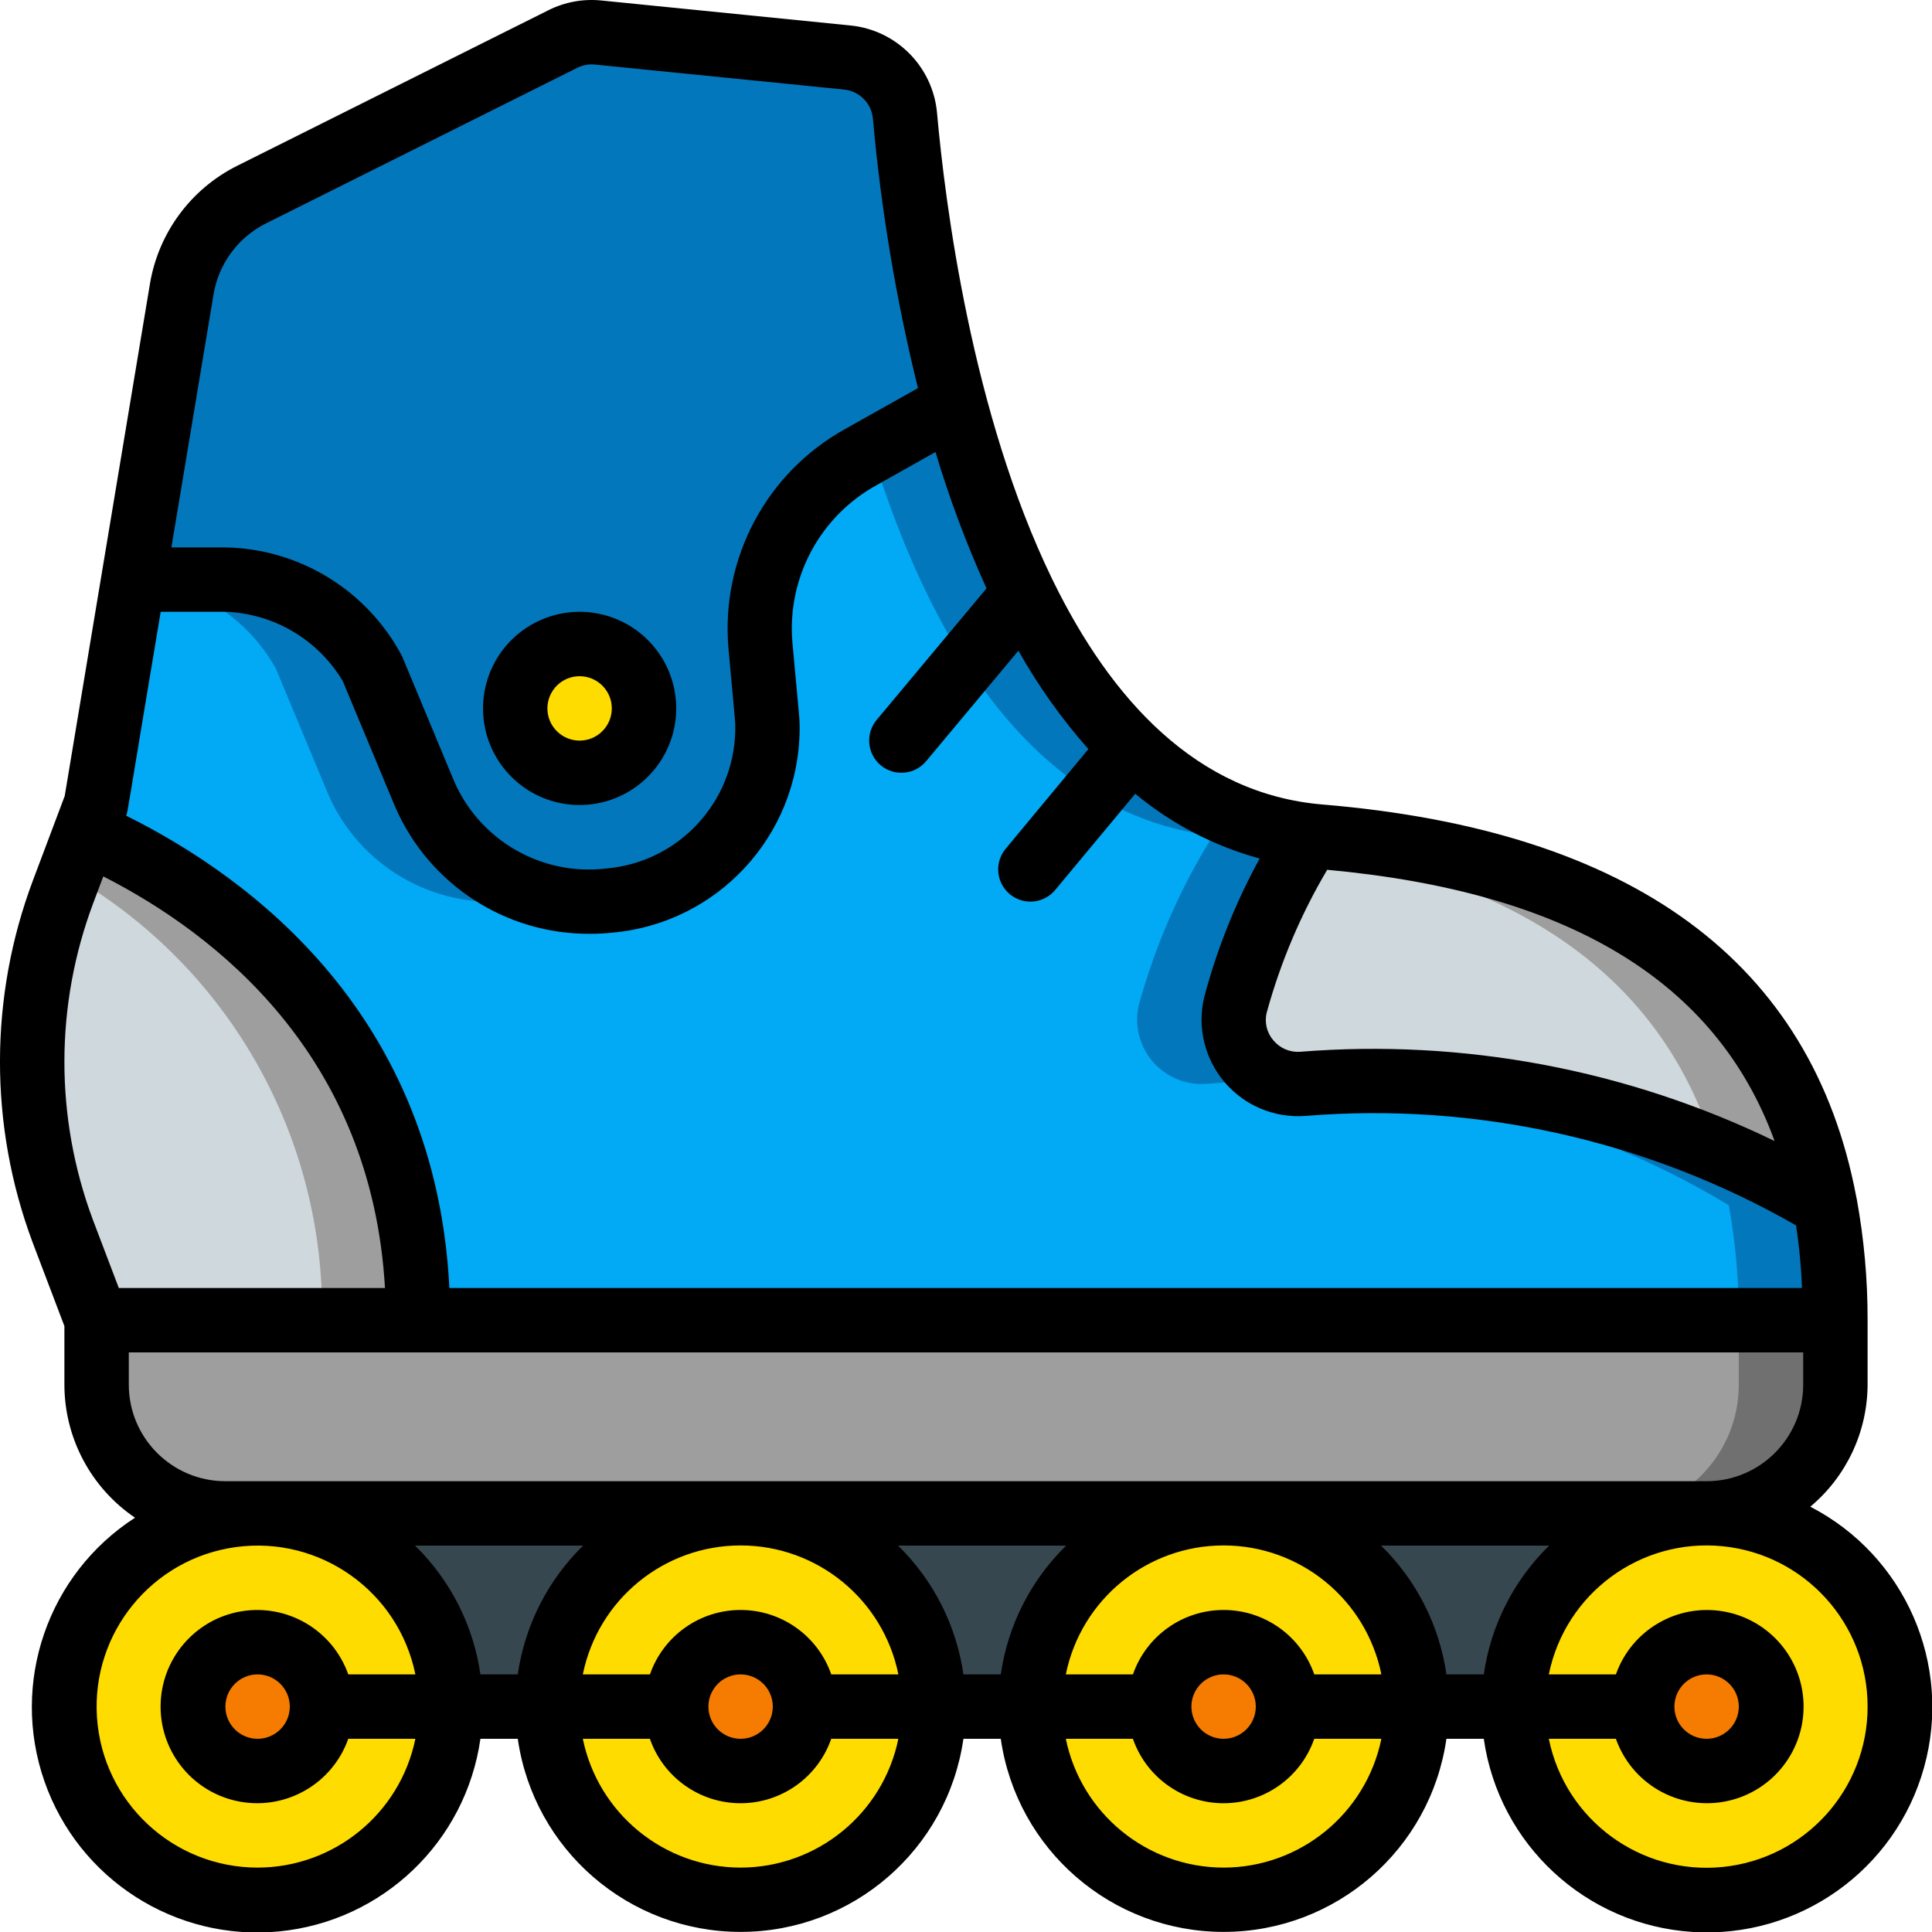 <svg height="512" viewBox="0 0 60 60" width="512" xmlns="http://www.w3.org/2000/svg"><g id="Page-1" fill="none" fill-rule="evenodd"><g id="004---Rollerblading" fill-rule="nonzero"><circle id="Oval" cx="8" cy="53" fill="#ffdc00" r="6"/><circle id="Oval" cx="8" cy="53" fill="#f57c00" r="2"/><circle id="Oval" cx="23" cy="53" fill="#ffdc00" r="6"/><circle id="Oval" cx="23" cy="53" fill="#f57c00" r="2"/><circle id="Oval" cx="38" cy="53" fill="#ffdc00" r="6"/><circle id="Oval" cx="38" cy="53" fill="#f57c00" r="2"/><circle id="Oval" cx="53" cy="53" fill="#ffdc00" r="6"/><circle id="Oval" cx="53" cy="53" fill="#f57c00" r="2"/><path id="Shape" d="m57 41v2c0 2.209-1.791 4-4 4h-46c-2.209 0-4-1.791-4-4v-2z" fill="#9e9e9e"/><path id="Shape" d="m54 41v2c0 2.209-1.791 4-4 4h3c2.209 0 4-1.791 4-4v-2z" fill="#707070"/><path id="Shape" d="m57 41h-44c0-9.23-6.55-13.47-10.35-15.16l.33-.86 1.16-6.98h2.86c1.907.045 3.647 1.1 4.57 2.77l1.62 3.89c.974 2.249 3.306 3.593 5.74 3.31 2.746-.246 4.864-2.523 4.91-5.28.003-.16-.003-.321-.02-.48l-.2-2.17c-.21-2.398 1.018-4.694 3.13-5.85l2.9-1.63c1.63 6.09 4.81 12.66 11.02 13.39-1.016 1.63-1.79 3.398-2.3 5.25-.148.62.008 1.274.421 1.76.413.486 1.033.746 1.669.7 5.671-.467 11.346.851 16.23 3.77.212 1.178.316 2.373.31 3.57z" fill="#02a9f4"/><g fill="#0377bc"><path id="Shape" d="m8.57 20.77 1.62 3.89c.974 2.249 3.306 3.593 5.74 3.31.306-.035.609-.096.905-.18-1.635-.421-2.982-1.577-3.645-3.13l-1.62-3.89c-.923-1.67-2.663-2.725-4.57-2.77h-2.86v.011c1.855.089 3.532 1.133 4.43 2.759z"/><path id="Shape" d="m37.67 25.95c-1.016 1.63-1.79 3.398-2.3 5.25-.148.62.008 1.274.421 1.76.413.486 1.033.746 1.669.7.656-.054 1.427-.09 2.286-.087-1.018-.297-1.624-1.342-1.376-2.373.51-1.852 1.284-3.62 2.3-5.25-6.21-.73-9.39-7.3-11.02-13.39l-2.58 1.45c1.736 5.642 4.881 11.268 10.6 11.94z"/><path id="Shape" d="m56.69 37.43c-4.687-2.804-10.109-4.134-15.562-3.816 4.438.214 8.754 1.525 12.562 3.816.212 1.178.316 2.373.31 3.57h3c.006-1.197-.098-2.392-.31-3.57z"/></g><path id="Shape" d="m56.69 37.43c-4.884-2.919-10.559-4.237-16.23-3.77-.636.046-1.256-.214-1.669-.7-.413-.486-.569-1.14-.421-1.76.51-1.852 1.284-3.62 2.3-5.25l.32.03c10.14.84 14.57 5.26 15.7 11.45z" fill="#cfd8dc"/><path id="Shape" d="m53.255 35.683c1.186.497 2.335 1.081 3.435 1.747-1.13-6.19-5.56-10.61-15.7-11.45l-.32-.03c-.062.1-.129.228-.193.336 7.487 1.18 11.313 4.638 12.778 9.397z" fill="#9e9e9e"/><path id="Shape" d="m29.65 12.56-2.9 1.63c-2.112 1.156-3.34 3.452-3.13 5.85l.2 2.17c.017.159.023.32.02.48-.046 2.757-2.164 5.034-4.91 5.28-2.434.283-4.766-1.061-5.74-3.31l-1.62-3.89c-.923-1.67-2.663-2.725-4.57-2.77h-2.86l1.51-9.03c.21-1.264 1.013-2.35 2.16-2.92l9.67-4.84c.34-.17.722-.24 1.1-.2l7.73.78c.954.087 1.709.845 1.79 1.8.271 3.027.79 6.027 1.55 8.97z" fill="#0377bc"/><path id="Shape" d="m13 41h-10l-1.05-2.77c-1.272-3.402-1.268-7.15.01-10.55l.69-1.84c3.8 1.69 10.35 5.93 10.35 15.16z" fill="#cfd8dc"/><path id="Shape" d="m2.65 25.84-.5 1.324c4.942 2.838 7.949 8.138 7.85 13.836h3c0-9.23-6.55-13.47-10.35-15.16z" fill="#9e9e9e"/><path id="Shape" d="m53 47c-3.314 0-6 2.686-6 6h-3c0-3.314-2.686-6-6-6z" fill="#37474f"/><path id="Shape" d="m8 47h15c-3.314 0-6 2.686-6 6h-3c0-3.314-2.686-6-6-6z" fill="#37474f"/><path id="Shape" d="m23 47h15c-3.314 0-6 2.686-6 6h-3c0-3.314-2.686-6-6-6z" fill="#37474f"/><circle id="Oval" cx="18" cy="22" fill="#ffdc00" r="2"/><path id="Shape" d="m2 41.183v1.817c.001 1.656.822 3.204 2.193 4.134-2.714 1.752-3.876 5.133-2.814 8.183 1.062 3.05 4.074 4.978 7.288 4.665 3.215-.313 5.798-2.784 6.253-5.982h1.16c.494 3.442 3.443 5.997 6.92 5.997s6.426-2.555 6.92-5.997h1.16c.494 3.442 3.443 5.997 6.92 5.997s6.426-2.555 6.92-5.997h1.16c.468 3.281 3.172 5.784 6.479 5.998 3.307.213 6.311-1.921 7.196-5.115.886-3.193-.59-6.57-3.534-8.091 1.123-.94 1.774-2.328 1.779-3.792v-2c.003-1.261-.11-2.52-.336-3.76-.006-.027-.01-.053-.017-.079-1.379-7.275-6.927-11.371-16.57-12.176-3.922-.327-6.578-3.276-8.376-6.951-.009-.023-.02-.045-.032-.066-2.49-5.132-3.318-11.653-3.569-14.468-.132-1.43-1.259-2.566-2.688-2.709l-7.737-.776c-.564-.057-1.132.047-1.639.3l-9.678 4.838c-1.431.718-2.434 2.076-2.7 3.655l-2.648 15.912c-.133.355-1.022 2.715-.983 2.611-1.365 3.626-1.37 7.624-.014 11.253zm.9-13.148.308-.818c3.502 1.783 8.331 5.547 8.748 12.783h-8.266l-.806-2.12c-1.184-3.176-1.178-6.673.016-9.845zm2.09-9.035h2.01c1.503.051 2.876.863 3.646 2.154l1.62 3.889c1.044 2.418 3.433 3.977 6.067 3.957.234-0.0.467-.012.7-.037 3.255-.297 5.759-3.006 5.8-6.274.003-.191-.005-.382-.025-.572l-.2-2.175c-.167-2.003.862-3.916 2.625-4.881l1.819-1.023c.433 1.446.962 2.861 1.585 4.235l-3.412 4.085c-.354.424-.297 1.055.127 1.409.424.354 1.055.297 1.409-.127l2.866-3.432c.615 1.093 1.343 2.117 2.174 3.056l-2.57 3.096c-.229.275-.293.651-.17.986.124.335.417.579.769.64.352.061.71-.071.939-.346l2.487-2.989c1.129.939 2.447 1.625 3.864 2.011-.744 1.357-1.321 2.799-1.72 4.294-.227.933.007 1.918.628 2.65.622.732 1.556 1.122 2.514 1.05 5.306-.431 10.618.755 15.237 3.4.096.644.158 1.293.184 1.944h-42.007c-.425-8.421-6.076-12.7-10.039-14.668.061-.162-.017.173 1.073-6.332zm3.01 39c-2.631-.001-4.812-2.04-4.988-4.665-.176-2.625 1.712-4.938 4.32-5.29s5.042 1.377 5.568 3.955h-2.084c-.487-1.378-1.896-2.204-3.336-1.957s-2.493 1.496-2.493 2.957 1.053 2.71 2.493 2.957 2.849-.579 3.336-1.957h2.084c-.478 2.326-2.525 3.997-4.9 4zm38.08-6h-1.16c-.218-1.52-.932-2.926-2.03-4h5.22c-1.098 1.074-1.812 2.48-2.03 4zm-3.18 0h-2.084c-.417-1.198-1.547-2.001-2.816-2.001s-2.399.803-2.816 2.001h-2.084c.473-2.33 2.522-4.005 4.9-4.005s4.427 1.675 4.9 4.005zm-3.9 1c0 .552-.448 1-1 1s-1-.448-1-1 .448-1 1-1 1 .448 1 1zm-7.92-1h-1.16c-.218-1.52-.932-2.926-2.03-4h5.22c-1.098 1.074-1.812 2.48-2.03 4zm-3.18 0h-2.084c-.417-1.198-1.547-2.001-2.816-2.001s-2.399.803-2.816 2.001h-2.084c.473-2.33 2.522-4.005 4.9-4.005s4.427 1.675 4.9 4.005zm-3.9 1c0 .552-.448 1-1 1s-1-.448-1-1 .448-1 1-1 1 .448 1 1zm-7.92-1h-1.16c-.218-1.52-.932-2.926-2.03-4h5.22c-1.098 1.074-1.812 2.48-2.03 4zm-7.08 1c0 .552-.448 1-1 1s-1-.448-1-1 .448-1 1-1 1 .448 1 1zm14 5c-2.375-.003-4.422-1.674-4.9-4h2.083c.417 1.198 1.547 2.001 2.816 2.001s2.399-.803 2.816-2.001h2.085c-.478 2.326-2.525 3.997-4.9 4zm15 0c-2.375-.003-4.422-1.674-4.9-4h2.083c.417 1.198 1.547 2.001 2.816 2.001s2.399-.803 2.816-2.001h2.085c-.478 2.326-2.525 3.997-4.9 4zm20-5c.003 2.569-1.942 4.722-4.498 4.98-2.556.258-4.891-1.462-5.402-3.98h2.083c.487 1.378 1.896 2.204 3.336 1.957 1.44-.247 2.493-1.496 2.493-2.957s-1.053-2.71-2.493-2.957c-1.44-.247-2.849.579-3.336 1.957h-2.083c.511-2.517 2.847-4.238 5.402-3.98 2.556.258 4.5 2.411 4.498 4.98zm-6 0c0-.552.448-1 1-1s1 .448 1 1-.448 1-1 1-1-.448-1-1zm-45-7c-1.657 0-3-1.343-3-3v-1h52v1c0 1.657-1.343 3-3 3zm48.112-10.564c-4.577-2.22-9.663-3.178-14.734-2.772-.317.023-.626-.108-.83-.352-.207-.237-.285-.561-.209-.866.426-1.555 1.057-3.046 1.878-4.434 7.493.688 12.088 3.46 13.895 8.424zm-48.479-26.3c.16-.947.761-1.762 1.619-2.194l9.678-4.837c.169-.085.358-.119.546-.1l7.737.776c.475.048.85.425.895.9.253 2.822.721 5.621 1.4 8.372l-2.251 1.265c-2.452 1.353-3.876 4.023-3.634 6.813l.2 2.2c.011.118.015.237.012.356-.043 2.246-1.776 4.096-4.014 4.286-1.994.234-3.906-.862-4.713-2.7l-1.62-3.891c-1.076-2.043-3.179-3.339-5.488-3.382h-1.677z" fill="#000"/><path id="Shape" d="m18 25c1.213 0 2.307-.731 2.772-1.852s.208-2.411-.65-3.269c-.858-.858-2.148-1.115-3.269-.65s-1.852 1.558-1.852 2.772c0 1.657 1.343 3 3 3zm0-4c.552 0 1 .448 1 1s-.448 1-1 1-1-.448-1-1 .448-1 1-1z" fill="#000"/></g></g></svg>